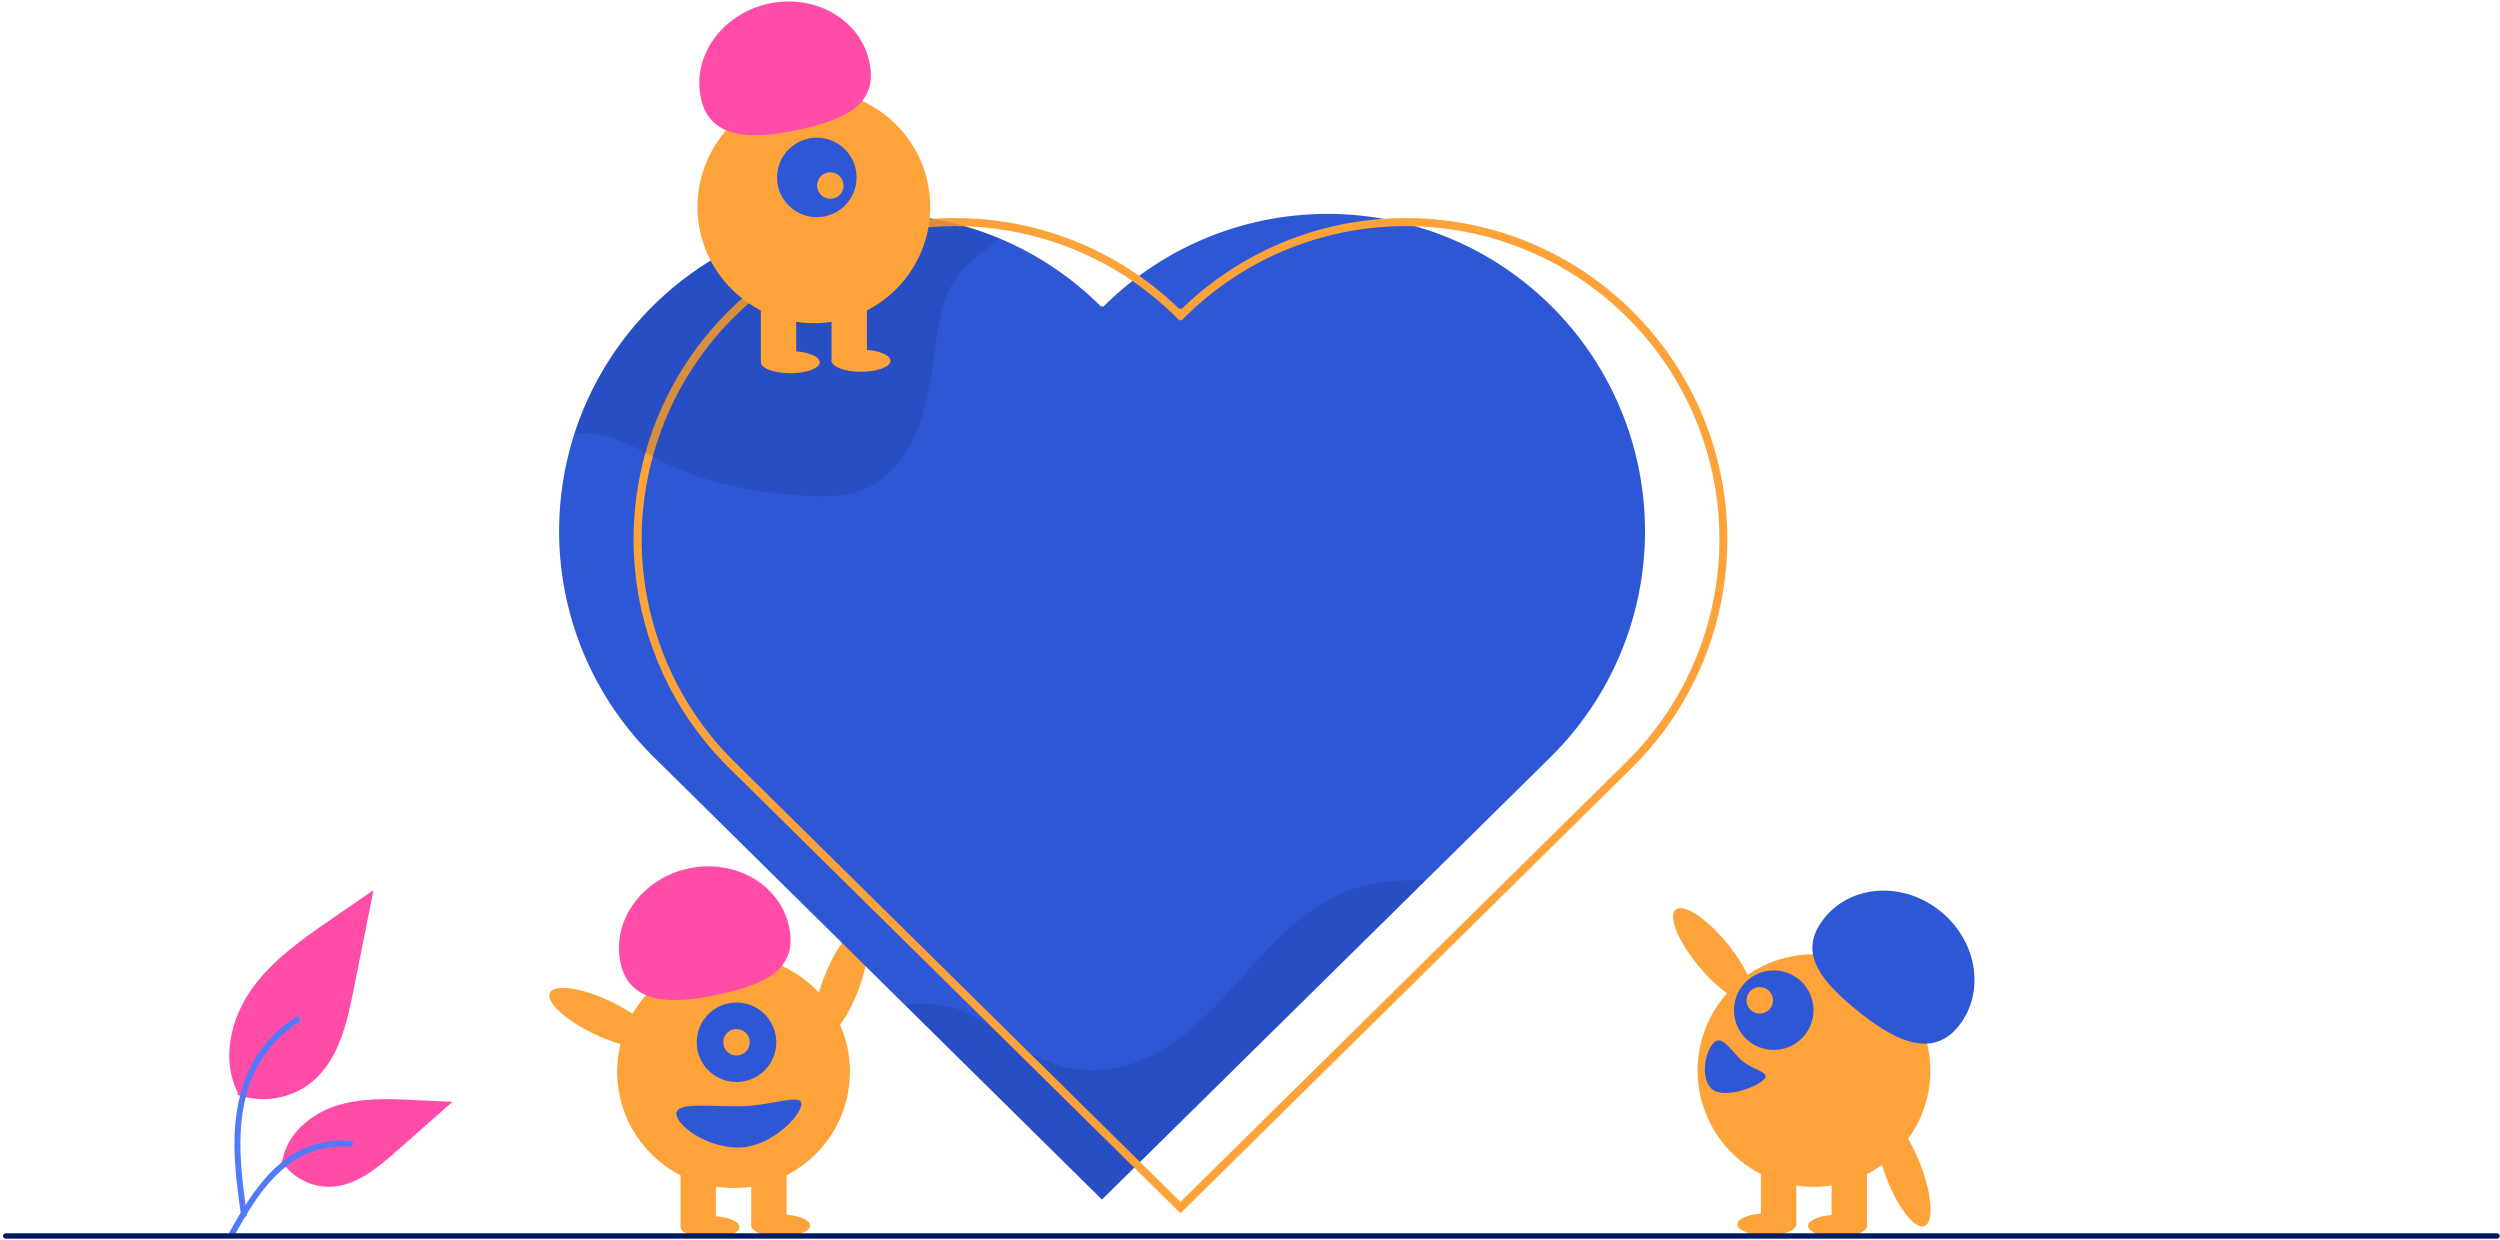 <svg width="780" height="387" viewBox="0 0 780 387" fill="none" xmlns="http://www.w3.org/2000/svg">
<g clip-path="url(#clip0_23_325)">
<path d="M267.755 309.008C271.335 299.648 271.854 291.15 268.913 290.027C265.973 288.904 260.688 295.581 257.108 304.941C253.528 314.301 253.01 322.799 255.95 323.922C258.89 325.045 264.176 318.368 267.755 309.008Z" fill="#FDA33A"/>
<path d="M264.711 340.189C267.923 320.407 254.481 301.768 234.687 298.558C214.893 295.348 196.243 308.782 193.031 328.564C189.819 348.346 203.261 366.984 223.055 370.194C242.849 373.405 261.499 359.971 264.711 340.189Z" fill="#FDA33A"/>
<path d="M223.356 362.854H212.326V382.605H223.356V362.854Z" fill="#FDA33A"/>
<path d="M245.417 362.854H234.387V382.605H245.417V362.854Z" fill="#FDA33A"/>
<path d="M221.518 386.28C226.594 386.28 230.71 384.738 230.71 382.835C230.71 380.933 226.594 379.39 221.518 379.39C216.441 379.39 212.326 380.933 212.326 382.835C212.326 384.738 216.441 386.28 221.518 386.28Z" fill="#FDA33A"/>
<path d="M243.579 385.821C248.655 385.821 252.771 384.278 252.771 382.376C252.771 380.473 248.655 378.931 243.579 378.931C238.502 378.931 234.387 380.473 234.387 382.376C234.387 384.278 238.502 385.821 243.579 385.821Z" fill="#FDA33A"/>
<path d="M230.155 337.586C237.006 337.385 242.396 331.672 242.195 324.825C241.993 317.979 236.277 312.592 229.426 312.793C222.575 312.994 217.185 318.708 217.386 325.554C217.588 332.4 223.304 337.787 230.155 337.586Z" fill="#2E57D5"/>
<path d="M229.791 329.324C232.075 329.324 233.927 327.473 233.927 325.19C233.927 322.906 232.075 321.056 229.791 321.056C227.506 321.056 225.654 322.906 225.654 325.19C225.654 327.473 227.506 329.324 229.791 329.324Z" fill="#FDA33A"/>
<path d="M193.651 300.63C190.719 287.509 200.091 274.249 214.583 271.015C229.075 267.781 243.2 275.797 246.132 288.919C249.064 302.041 239.459 306.88 224.967 310.114C210.475 313.348 196.582 313.752 193.651 300.63Z" fill="#FF4CA6"/>
<path d="M204.378 325.314C205.727 322.472 199.477 316.687 190.418 312.393C181.358 308.099 172.921 306.922 171.572 309.764C170.223 312.606 176.474 318.391 185.533 322.685C194.592 326.979 203.03 328.156 204.378 325.314Z" fill="#FDA33A"/>
<path d="M211.036 347.467C211.036 351.019 220.187 358.032 230.34 358.032C240.493 358.032 250.013 348.033 250.013 344.481C250.013 340.93 240.493 345.17 230.34 345.17C220.187 345.17 211.036 343.916 211.036 347.467Z" fill="#2E57D5"/>
<path d="M484.229 235.766L444.79 274.667L355.66 362.563L353.856 364.34L343.807 374.249L322.738 353.446L320.883 351.618L282.363 313.593H282.355L270.012 301.401L262.72 294.197L241.002 272.763L238.068 269.864L203.452 235.69C196.575 228.819 190.746 220.975 186.152 212.41C185.73 211.643 185.334 210.868 184.946 210.093C176.737 193.736 173.224 175.425 174.799 157.193C176.373 138.961 182.972 121.522 193.864 106.813C204.756 92.103 219.514 80.697 236.5 73.863C253.485 67.028 272.034 65.032 290.086 68.096H290.094C290.415 68.147 290.727 68.197 291.047 68.265C294.434 68.862 297.786 69.641 301.088 70.599C309.73 73.095 317.99 76.761 325.638 81.493C326.439 81.99 327.232 82.496 328.016 83.01C333.622 86.712 338.839 90.972 343.587 95.724L343.882 95.429L344.178 95.724C347.054 92.85 350.103 90.154 353.308 87.652C354.008 87.104 354.716 86.565 355.424 86.043C366.266 78.053 378.626 72.359 391.747 69.308C404.867 66.257 418.473 65.913 431.731 68.299C435.121 68.895 438.476 69.677 441.78 70.641C442.885 70.953 443.981 71.29 445.068 71.652C445.945 71.938 446.822 72.233 447.69 72.553C454.92 75.136 461.821 78.558 468.253 82.748C469.661 83.667 471.049 84.627 472.417 85.63C484.002 94.046 493.624 104.872 500.62 117.362C507.616 129.851 511.82 143.708 512.943 157.978C514.066 172.247 512.08 186.59 507.123 200.019C502.166 213.448 494.355 225.644 484.229 235.766Z" fill="#2E57D5"/>
<path opacity="0.15" d="M444.79 274.667L355.66 362.563L353.856 364.341L343.807 374.249L322.738 353.446L320.883 351.618L282.363 313.593C288.552 312.152 298.061 314.132 301.543 315.851C309.797 319.921 316.584 326.602 324.964 330.411C332.447 333.787 340.808 334.71 348.848 333.048C363.872 329.897 375.498 318.286 385.75 306.861C396.001 295.428 406.481 283.16 420.889 277.86C428.485 275.063 436.646 274.431 444.79 274.667Z" fill="#001B5F"/>
<path d="M509.588 97.35C497.324 85.058 482.057 76.184 465.302 71.61C464.189 71.298 463.085 71.02 461.963 70.759C457.142 69.608 452.242 68.822 447.302 68.408C446.442 68.324 445.582 68.265 444.714 68.223C440.382 67.949 436.036 67.966 431.705 68.273C407.986 69.859 385.613 79.853 368.61 96.457L368.306 96.153L368.003 96.457C356.894 85.624 343.415 77.524 328.631 72.798C327.797 72.528 326.953 72.267 326.11 72.023C314.725 68.722 302.847 67.453 291.022 68.273C290.693 68.29 290.364 68.315 290.044 68.349C268.36 70.01 247.814 78.709 231.535 93.12C230 94.468 228.491 95.884 227.024 97.35C213.242 111.149 203.78 128.659 199.791 147.744C195.803 166.828 197.461 186.661 204.564 204.818C204.86 205.611 205.18 206.394 205.517 207.178C210.534 219.134 217.84 229.996 227.024 239.153L259.836 271.524L262.416 274.077L333.42 344.119L335.249 345.93L353.898 364.332L368.306 378.546L509.588 239.144C528.376 220.327 538.928 194.83 538.928 168.247C538.928 141.664 528.376 116.167 509.588 97.35ZM507.81 237.35L368.306 374.99L355.702 362.554L337.45 344.549L335.62 342.746L265.999 274.052L263.462 271.549L228.811 237.358C219.916 228.492 212.827 217.985 207.937 206.419C207.6 205.636 207.279 204.852 206.984 204.069C200.014 186.352 198.367 166.988 202.244 148.35C206.121 129.712 215.354 112.609 228.811 99.136C230.38 97.569 231.984 96.069 233.625 94.637H233.634C249.295 80.94 268.94 72.624 289.681 70.91C292.438 70.674 295.198 70.556 297.96 70.556C298.997 70.556 300.026 70.573 301.063 70.607C309.535 70.868 317.938 72.227 326.06 74.651C326.895 74.896 327.729 75.157 328.555 75.435C337.341 78.297 345.669 82.409 353.283 87.644C358.239 91.04 362.87 94.887 367.118 99.136L368.011 100.029L368.306 99.734L368.601 100.029L369.495 99.136C378.94 89.686 390.229 82.277 402.659 77.37C415.09 72.462 428.397 70.16 441.755 70.607C442.825 70.641 443.896 70.691 444.967 70.767C445.827 70.818 446.687 70.877 447.539 70.961C452.973 71.448 458.357 72.392 463.633 73.784C464.762 74.07 465.884 74.382 466.996 74.727C483.172 79.616 497.803 88.611 509.462 100.836C521.122 113.06 529.412 128.097 533.523 144.478C537.634 160.859 537.426 178.025 532.92 194.302C528.413 210.579 519.762 225.411 507.81 237.35Z" fill="#FDA33A"/>
<path opacity="0.15" d="M311.921 74.424C306.509 78.696 300.7 82.639 297.184 88.478C294.596 92.792 293.475 97.805 292.64 102.759C291.022 112.398 290.33 122.273 287.16 131.516C283.999 140.759 277.828 149.589 268.68 153.035C263.006 155.166 256.751 155.048 250.706 154.636C235.792 153.625 220.777 150.954 207.355 144.39C199.852 140.717 192.576 135.762 184.238 135.215C182.541 135.106 180.838 135.199 179.163 135.493C186.438 112.797 201.661 93.485 222.038 81.105C242.414 68.724 266.576 64.105 290.086 68.096H290.095C290.415 68.147 290.727 68.197 291.047 68.265C294.434 68.862 297.786 69.641 301.088 70.599C304.77 71.663 308.387 72.94 311.921 74.424Z" fill="#001B5F"/>
<path d="M74.077 341.566C78.004 342.945 82.22 343.291 86.319 342.569C90.418 341.848 94.263 340.083 97.481 337.446C105.679 330.569 108.249 319.241 110.34 308.751L116.526 277.725L103.576 286.637C94.263 293.045 84.74 299.659 78.292 308.942C71.844 318.224 69.029 330.896 74.21 340.94L74.077 341.566Z" fill="#FF4CA6"/>
<path d="M75.184 379.129C73.873 369.588 72.526 359.924 73.445 350.28C74.261 341.716 76.876 333.35 82.199 326.491C85.024 322.857 88.462 319.744 92.358 317.291C93.374 316.65 94.309 318.259 93.298 318.897C86.556 323.155 81.343 329.442 78.407 336.852C75.165 345.093 74.645 354.076 75.204 362.83C75.541 368.124 76.257 373.383 76.979 378.635C77.036 378.872 77 379.123 76.88 379.335C76.759 379.547 76.562 379.706 76.329 379.779C76.091 379.843 75.837 379.811 75.623 379.689C75.409 379.568 75.251 379.366 75.184 379.129H75.184Z" fill="#5179F9"/>
<path d="M87.809 362.246C89.493 364.804 91.808 366.885 94.531 368.29C97.253 369.694 100.292 370.374 103.354 370.264C111.223 369.891 117.784 364.402 123.69 359.191L141.158 343.777L129.597 343.224C121.283 342.826 112.754 342.456 104.836 345.018C96.917 347.58 89.614 353.747 88.166 361.938L87.809 362.246Z" fill="#FF4CA6"/>
<path d="M71.48 384.614C77.788 373.458 85.106 361.06 98.181 357.097C101.817 355.999 105.629 355.606 109.412 355.938C110.604 356.041 110.307 357.878 109.116 357.775C102.775 357.249 96.445 358.923 91.194 362.514C86.14 365.952 82.205 370.731 78.875 375.8C76.835 378.904 75.008 382.14 73.18 385.372C72.596 386.405 70.889 385.659 71.48 384.614H71.48Z" fill="#5179F9"/>
<path d="M253.927 100.833C273.98 100.833 290.236 84.587 290.236 64.547C290.236 44.506 273.98 28.26 253.927 28.26C233.874 28.26 217.618 44.506 217.618 64.547C217.618 84.587 233.874 100.833 253.927 100.833Z" fill="#FDA33A"/>
<path d="M248.412 93.025H237.381V112.776H248.412V93.025Z" fill="#FDA33A"/>
<path d="M270.473 93.025H259.442V112.776H270.473V93.025Z" fill="#FDA33A"/>
<path d="M246.573 116.451C251.65 116.451 255.765 114.908 255.765 113.006C255.765 111.103 251.65 109.561 246.573 109.561C241.496 109.561 237.381 111.103 237.381 113.006C237.381 114.908 241.496 116.451 246.573 116.451Z" fill="#FDA33A"/>
<path d="M268.634 115.991C273.711 115.991 277.826 114.449 277.826 112.546C277.826 110.644 273.711 109.101 268.634 109.101C263.558 109.101 259.442 110.644 259.442 112.546C259.442 114.449 263.558 115.991 268.634 115.991Z" fill="#FDA33A"/>
<path d="M254.846 67.762C261.7 67.762 267.255 62.209 267.255 55.36C267.255 48.511 261.7 42.958 254.846 42.958C247.993 42.958 242.437 48.511 242.437 55.36C242.437 62.209 247.993 67.762 254.846 67.762Z" fill="#2E57D5"/>
<path d="M261.994 60.82C263.603 59.213 263.594 56.597 261.975 54.977C260.355 53.358 257.738 53.348 256.129 54.956C254.52 56.563 254.528 59.179 256.148 60.798C257.768 62.417 260.385 62.427 261.994 60.82Z" fill="#FDA33A"/>
<path d="M218.706 30.801C215.774 17.679 225.146 4.42 239.638 1.186C254.131 -2.048 268.256 5.968 271.188 19.089C274.119 32.211 264.515 37.051 250.022 40.285C235.53 43.519 221.638 43.923 218.706 30.801Z" fill="#FF4CA6"/>
<path d="M545.9 311.787C548.328 309.786 545.125 301.897 538.746 294.166C532.367 286.436 525.227 281.791 522.799 283.793C520.37 285.794 523.573 293.683 529.952 301.414C536.331 309.144 543.471 313.789 545.9 311.787Z" fill="#FDA33A"/>
<path d="M571.774 369.825C591.567 366.614 605.01 347.976 601.798 328.194C598.585 308.412 579.935 294.978 560.141 298.188C540.347 301.398 526.905 320.037 530.117 339.819C533.329 359.601 551.98 373.035 571.774 369.825Z" fill="#FDA33A"/>
<path d="M582.503 362.484H571.473V382.235H582.503V362.484Z" fill="#FDA33A"/>
<path d="M560.442 362.484H549.412V382.235H560.442V362.484Z" fill="#FDA33A"/>
<path d="M573.311 385.91C578.388 385.91 582.503 384.368 582.503 382.465C582.503 380.563 578.388 379.02 573.311 379.02C568.234 379.02 564.119 380.563 564.119 382.465C564.119 384.368 568.234 385.91 573.311 385.91Z" fill="#FDA33A"/>
<path d="M551.25 385.451C556.327 385.451 560.442 383.908 560.442 382.006C560.442 380.103 556.327 378.561 551.25 378.561C546.173 378.561 542.058 380.103 542.058 382.006C542.058 383.908 546.173 385.451 551.25 385.451Z" fill="#FDA33A"/>
<path d="M578.67 314.646C567.223 305.193 560.861 296.525 569.43 286.16C578 275.796 594.226 275.057 605.673 284.51C617.12 293.963 619.453 310.029 610.883 320.393C602.314 330.757 590.117 324.099 578.67 314.646Z" fill="#2E57D5"/>
<path d="M553.768 327.573C560.619 327.372 566.009 321.659 565.808 314.812C565.606 307.966 559.89 302.579 553.039 302.78C546.189 302.981 540.798 308.695 541 315.541C541.201 322.387 546.918 327.774 553.768 327.573Z" fill="#2E57D5"/>
<path d="M549.042 316.239C551.327 316.239 553.179 314.388 553.179 312.105C553.179 309.822 551.327 307.971 549.042 307.971C546.758 307.971 544.906 309.822 544.906 312.105C544.906 314.388 546.758 316.239 549.042 316.239Z" fill="#FDA33A"/>
<path d="M534.647 325.391C532.134 327.902 530.358 336.045 533.892 339.577C537.427 343.109 547.815 339.351 550.328 336.84C552.841 334.329 546.526 334.015 542.992 330.483C539.457 326.95 537.16 322.88 534.647 325.391Z" fill="#2E57D5"/>
<path d="M600.423 382.531C603.363 381.408 602.845 372.91 599.265 363.55C595.685 354.19 590.4 347.513 587.46 348.636C584.52 349.759 585.038 358.257 588.618 367.617C592.198 376.977 597.483 383.654 600.423 382.531Z" fill="#FDA33A"/>
<path d="M779.085 386.469H1.772C1.548 386.469 1.333 386.38 1.175 386.222C1.017 386.064 0.928 385.85 0.928 385.627C0.928 385.403 1.017 385.189 1.175 385.031C1.333 384.873 1.548 384.784 1.772 384.784H779.085C779.309 384.784 779.523 384.873 779.682 385.031C779.84 385.189 779.928 385.403 779.928 385.627C779.928 385.85 779.84 386.064 779.682 386.222C779.523 386.38 779.309 386.469 779.085 386.469Z" fill="#001B5F"/>
</g>
<defs>
<clipPath id="clip0_23_325">
<rect width="779" height="386" fill="white" transform="translate(0.928 0.469)"/>
</clipPath>
</defs>
</svg>
